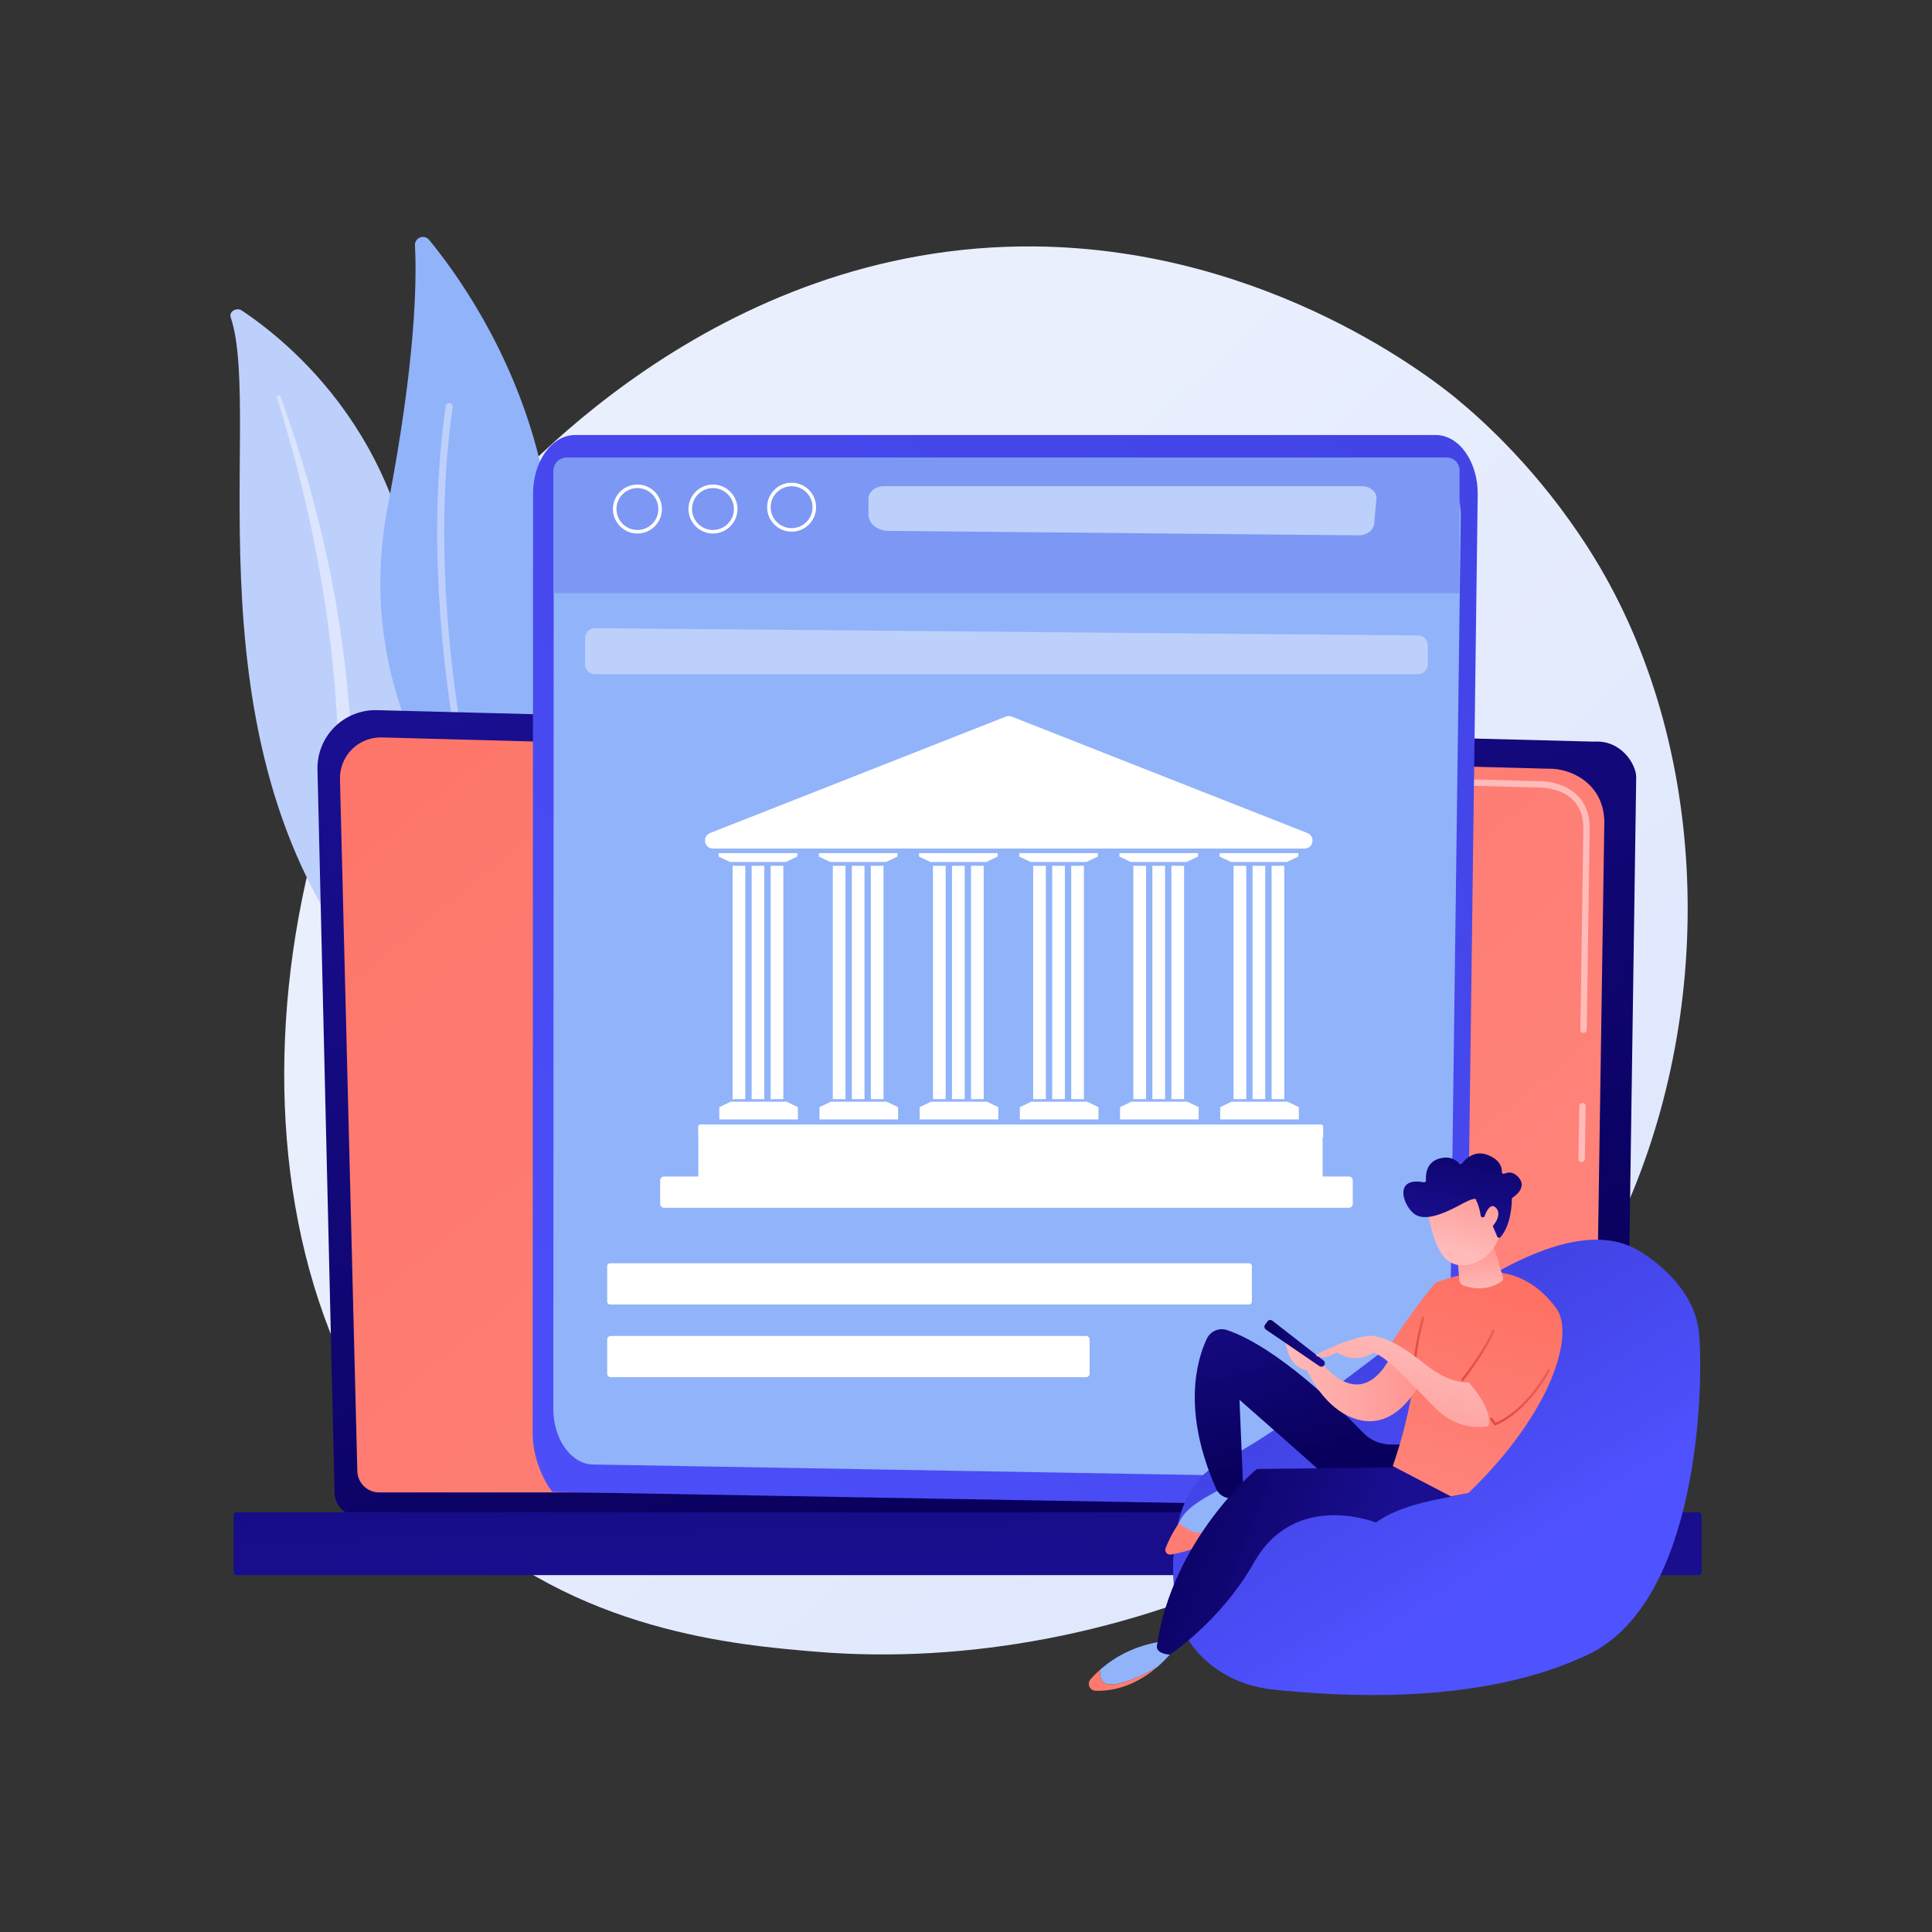 <?xml version="1.0" encoding="utf-8"?>
<!-- Generator: Adobe Illustrator 27.5.0, SVG Export Plug-In . SVG Version: 6.00 Build 0)  -->
<svg version="1.1" xmlns="http://www.w3.org/2000/svg" xmlns:xlink="http://www.w3.org/1999/xlink" x="0px" y="0px"
	 viewBox="0 0 3710 3710" style="enable-background:new 0 0 3710 3710;" xml:space="preserve">
<rect x="0" y="0" width="3710" height="3710" fill="#333333" stroke="none"/>
<g id="Illustration">
	<g>
		<linearGradient id="SVGID_1_" gradientUnits="userSpaceOnUse" x1="3404.738" y1="3528.584" x2="1417.793" y2="1383.944">
			<stop  offset="0" style="stop-color:#DAE3FE"/>
			<stop  offset="1" style="stop-color:#E9EFFD"/>
		</linearGradient>
		<path style="fill:url(#SVGID_1_);" d="M3127.845,2306.434c-273.021,638.154-993.708,912.257-1558.377,865.522
			c-154.178-12.76-464.387-38.435-706.601-267.489c-465.155-439.883-393.517-1359.36,51.77-1900.698
			c57.344-69.713,454.268-536.783,1072.801-530.531c452.856,4.578,770.712,260.39,809.361,292.259
			c48.825,40.259,156.514,135.929,253.568,287.702C3278.41,1409.814,3298.455,1907.651,3127.845,2306.434z"/>
		<g>
			<path style="fill:#BDD0FB;" d="M442.971,609.177c-3.639-10.829,11.247-19.649,21.51-12.808
				c104.215,69.46,358.968,282.836,339.495,699.279c-24.432,522.489,117.604,698.993,283.208,799.255
				c0,0-217.715-34.043-369.404-212.435C345.35,1444.475,507.673,801.719,442.971,609.177z"/>
			
				<linearGradient id="SVGID_00000078027371444878587830000013517172483955579314_" gradientUnits="userSpaceOnUse" x1="531.656" y1="1411.351" x2="1013.85" y2="1411.351">
				<stop  offset="0" style="stop-color:#DAE3FE"/>
				<stop  offset="1" style="stop-color:#E9EFFD"/>
			</linearGradient>
			<path style="fill:url(#SVGID_00000078027371444878587830000013517172483955579314_);" d="M531.774,763.333
				c17.497,56.271,33.693,112.841,47.459,169.901c14.112,56.978,26.211,114.348,36.215,172.011
				c9.747,57.698,18.236,115.574,23.863,173.744c5.929,58.138,8.959,116.5,11.764,175.112c3.182,58.555,6.002,117.568,15.82,176.345
				c9.735,58.663,27.75,117.071,57.653,170.604c7.471,13.34,15.256,26.607,23.879,39.324c8.35,12.867,17.371,25.402,26.652,37.785
				c18.711,24.689,39.381,48.3,62.023,70.427c45.425,44.158,98.775,82.106,156.528,113.041c6.079,3.256,14.191,1.555,18.12-3.799
				c3.858-5.256,2.246-12.081-3.568-15.409l-0.041-0.024c-13.79-7.874-27.454-15.878-40.643-24.392
				c-6.677-4.165-13.119-8.582-19.657-12.89c-6.335-4.522-12.882-8.827-19.043-13.518c-25.015-18.386-48.461-38.308-70.041-59.672
				c-43.361-42.492-79.43-90.99-108.102-142.085c-14.002-25.704-25.764-52.307-35.094-79.66
				c-9.307-27.361-16.179-55.442-21.194-83.927c-10.04-57.002-13.389-115.379-17.058-173.899
				c-3.757-58.527-7.999-117.307-15.032-175.778c-3.425-29.242-7.459-58.413-12.096-87.493c-2.221-14.553-4.769-29.058-7.286-43.566
				c-2.679-14.483-5.45-28.949-8.357-43.39c-11.754-57.743-25.549-115.098-41.43-171.947
				c-16.198-56.775-34.143-113.117-54.584-168.706c-0.585-1.589-2.559-2.432-4.411-1.882
				C532.314,760.125,531.295,761.783,531.774,763.333z"/>
		</g>
		<g>
			<g>
				<path style="fill:#91B3FA;" d="M939.963,1587.965c-8.078,15.4-29.259,17.544-40.435,4.221
					c-61.669-73.512-217.233-297.126-154.555-622.389c52.928-274.67,55.527-428.637,51.863-498.614
					c-0.775-14.797,17.791-21.983,27.202-10.538C927.871,586.917,1232.691,1029.946,939.963,1587.965z"/>
				<path style="fill:#BDD0FB;" d="M916.615,1584.917c-0.388,0.188-0.799,0.34-1.232,0.453c-3.626,0.954-7.339-1.212-8.294-4.837
					c-1.082-4.111-107.538-415.486-51.196-800.72c0.543-3.707,3.99-6.275,7.702-5.736c3.711,0.544,6.278,3.99,5.736,7.702
					c-55.932,382.43,49.815,791.215,50.889,795.298C921.062,1580.271,919.482,1583.532,916.615,1584.917z"/>
			</g>
		</g>
		<g>
			
				<linearGradient id="SVGID_00000096759969454078583460000012078761961996384927_" gradientUnits="userSpaceOnUse" x1="-944.924" y1="2804.983" x2="-380.188" y2="1110.77" gradientTransform="matrix(-1 0 0 1 1155.777 0)">
				<stop  offset="0" style="stop-color:#09005D"/>
				<stop  offset="1" style="stop-color:#1A0F91"/>
			</linearGradient>
			<path style="fill:url(#SVGID_00000096759969454078583460000012078761961996384927_);" d="M642.506,2866.444
				c0,24.297,19.898,44.176,44.218,44.176h2391.143c24.32,0,44.218-19.879,44.218-44.176l19.896-1374.124
				c0-24.296-28.625-71.73-81.087-68.165l-2336.889-60.467c-30.515-0.789-60.019,10.955-81.627,32.494
				c-21.609,21.538-33.432,50.986-32.711,81.473L642.506,2866.444z"/>
			
				<linearGradient id="SVGID_00000075163975350021168600000011118955377431900813_" gradientUnits="userSpaceOnUse" x1="447.812" y1="436.614" x2="4066.683" y2="4856.657">
				<stop  offset="0" style="stop-color:#FE7062"/>
				<stop  offset="1" style="stop-color:#FF928E"/>
			</linearGradient>
			<path style="fill:url(#SVGID_00000075163975350021168600000011118955377431900813_);" d="M686.161,2824.063
				c0,23.008,18.825,41.833,41.833,41.833h2292.209c23.008,0,41.833-18.826,41.833-41.833l18.776-1247.442
				c-2.211-75.068-68.025-102.048-107.92-100.455l-2239.696-60.087c-21.438-0.575-42.165,7.684-57.349,22.829
				c-15.184,15.145-23.534,35.871-22.997,57.31L686.161,2824.063z"/>
			<g>
				
					<linearGradient id="SVGID_00000036231611636678652860000002951397126076714684_" gradientUnits="userSpaceOnUse" x1="3416.72" y1="1572.043" x2="3732.438" y2="1069.612">
					<stop  offset="0" style="stop-color:#FEBBBA"/>
					<stop  offset="1" style="stop-color:#FF928E"/>
				</linearGradient>
				<path style="fill:url(#SVGID_00000036231611636678652860000002951397126076714684_);" d="M3037.268,2231.44
					c-0.031,0-0.061,0-0.092,0c-3.387-0.049-6.092-2.833-6.04-6.223l1.484-101.165c0.049-3.354,2.784-6.04,6.125-6.04
					c0.031,0,0.061,0,0.092,0c3.387,0.049,6.092,2.833,6.04,6.223l-1.484,101.165
					C3043.345,2228.754,3040.609,2231.44,3037.268,2231.44z"/>
				
					<linearGradient id="SVGID_00000178894460208498548750000001225815445948376227_" gradientUnits="userSpaceOnUse" x1="2930.956" y1="1266.799" x2="3246.673" y2="764.368">
					<stop  offset="0" style="stop-color:#FEBBBA"/>
					<stop  offset="1" style="stop-color:#FF928E"/>
				</linearGradient>
				<path style="fill:url(#SVGID_00000178894460208498548750000001225815445948376227_);" d="M3040.909,1983.532
					c-0.031,0-0.061,0-0.092,0c-3.387-0.049-6.092-2.839-6.04-6.223l5.688-387.466c-0.107-23.015-7.092-41.391-20.766-54.493
					c-25.524-24.453-66.046-23.205-67.754-23.125l-715.856-19.197c-3.384-0.086-6.055-2.907-5.963-6.291
					c0.089-3.384,2.689-6.266,6.294-5.96l715.431,19.197c4.452-0.263,47.597-1.01,76.33,26.521
					c16.164,15.488,24.422,36.826,24.545,63.409l-5.691,387.589C3046.986,1980.846,3044.25,1983.532,3040.909,1983.532z"/>
			</g>
			
				<linearGradient id="SVGID_00000129903618534114488360000014599447821097899404_" gradientUnits="userSpaceOnUse" x1="1827.832" y1="1755.314" x2="1861.9" y2="3118.01">
				<stop  offset="0" style="stop-color:#09005D"/>
				<stop  offset="1" style="stop-color:#1A0F91"/>
			</linearGradient>
			<path style="fill:url(#SVGID_00000129903618534114488360000014599447821097899404_);" d="M454.18,3024.688h2807.756
				c3.11,0,5.654-2.544,5.654-5.654v-109.428c0-3.11-2.544-5.654-5.654-5.654H454.18c-3.109,0-5.654,2.544-5.654,5.654v109.428
				C448.526,3022.144,451.07,3024.688,454.18,3024.688z"/>
		</g>
		<g>
			<g>
				
					<linearGradient id="SVGID_00000007393098747524416620000010223273272516610716_" gradientUnits="userSpaceOnUse" x1="3030.082" y1="440.159" x2="585.934" y2="3541.169">
					<stop  offset="0" style="stop-color:#4042E2"/>
					<stop  offset="1" style="stop-color:#4F52FF"/>
				</linearGradient>
				<path style="fill:url(#SVGID_00000007393098747524416620000010223273272516610716_);" d="M1104.21,835.356h1652.849
					c45.067,0,81.37,51.674,80.553,114.659l-23.254,1792.407c-1.094,84.358-50.728,151.64-152.316,150.582l-1600.844-28.081
					c-2.885-0.774-38.35-51.003-38.324-112.675l0.769-1804.343C1023.67,885.735,1059.733,835.356,1104.21,835.356z"/>
				<path style="fill:#91B3FA;" d="M1140.661,883.895h1587.122c43.275,0,78.135,49.097,77.35,108.942l-22.329,1703.044
					c-1.051,80.153-48.711,144.08-106.666,143.074l-1537.186-26.681c-42.362-0.735-76.417-48.46-76.392-107.057l0.738-1714.384
					C1063.324,931.763,1097.953,883.895,1140.661,883.895z"/>
			</g>
			<g>
				<path style="fill:#7D97F4;" d="M2802.725,1139.023H1062.56V904.471c0-14.308,11.599-25.907,25.907-25.907h1689.809
					c13.503,0,24.449,10.946,24.449,24.449V1139.023z"/>
				<path style="fill:#BDD0FB;" d="M2608.866,1027.988l-902.797-8.562c-21.282-0.202-38.405-14.258-38.409-31.53l-0.006-30.1
					c-0.003-13.326,13.309-24.129,29.73-24.129h917.953c16.188,0,28.966,11.16,27.777,24.261l-4.335,47.771
					C2637.629,1018.374,2624.527,1028.136,2608.866,1027.988z"/>
				<path style="fill:#BDD0FB;" d="M2722.76,1294.678H1142.437c-10.485,0-18.984-8.467-18.984-18.911v-50.585
					c0-10.51,8.602-19.003,19.152-18.91l1580.323,13.919c10.419,0.092,18.816,8.531,18.816,18.91v36.666
					C2741.744,1286.211,2733.245,1294.678,2722.76,1294.678z"/>
				<path style="fill:#FFFFFF;" d="M1520.106,1020.974c-25.925,0-47.017-21.092-47.017-47.018c0-25.927,21.092-47.018,47.017-47.018
					c25.928,0,47.02,21.091,47.02,47.018C1567.126,999.883,1546.035,1020.974,1520.106,1020.974z M1520.106,933.727
					c-22.182,0-40.227,18.047-40.227,40.229s18.045,40.229,40.227,40.229c22.182,0,40.23-18.046,40.23-40.229
					S1542.289,933.727,1520.106,933.727z"/>
				<path style="fill:#FFFFFF;" d="M1369.12,1024.511c-25.928,0-47.02-21.091-47.02-47.018c0-25.927,21.092-47.018,47.02-47.018
					c25.929,0,47.02,21.092,47.02,47.018C1416.14,1003.42,1395.049,1024.511,1369.12,1024.511z M1369.12,937.264
					c-22.182,0-40.23,18.047-40.23,40.229c0,22.182,18.048,40.229,40.23,40.229s40.23-18.047,40.23-40.229
					C1409.351,955.311,1391.302,937.264,1369.12,937.264z"/>
				<path style="fill:#FFFFFF;" d="M1224.035,1024.511c-25.925,0-47.017-21.091-47.017-47.018c0-25.927,21.092-47.018,47.017-47.018
					c25.928,0,47.02,21.092,47.02,47.018C1271.055,1003.42,1249.964,1024.511,1224.035,1024.511z M1224.035,937.264
					c-22.182,0-40.227,18.047-40.227,40.229c0,22.182,18.045,40.229,40.227,40.229s40.23-18.047,40.23-40.229
					C1264.266,955.311,1246.218,937.264,1224.035,937.264z"/>
				<g>
					<path style="fill:#FFFFFF;" d="M2535.285,2298.557H1345.5c-2.485,0-4.5-2.015-4.5-4.5v-129.955c0-2.485,2.015-4.5,4.5-4.5
						h1189.785c2.485,0,4.5,2.015,4.5,4.5v129.955C2539.785,2296.542,2537.77,2298.557,2535.285,2298.557z"/>
					<path style="fill:#FFFFFF;" d="M2590.15,2319.323H1275.219c-4.174,0-7.558-3.384-7.558-7.558v-44.997
						c0-4.174,3.384-7.558,7.558-7.558H2590.15c4.174,0,7.558,3.384,7.558,7.558v44.997
						C2597.708,2315.94,2594.324,2319.323,2590.15,2319.323z"/>
					<path style="fill:#FFFFFF;" d="M2504.96,1629.52H1369.266c-17.072,0-21.549-23.595-5.665-29.85l567.847-223.582
						c3.64-1.433,7.689-1.433,11.329,0l567.847,223.582C2526.51,1605.925,2522.032,1629.52,2504.96,1629.52z"/>
					<g>
						<g>
							<g>
								<rect x="1406.821" y="1662.589" style="fill:#FFFFFF;" width="24.354" height="448.1"/>
								<rect x="1443.351" y="1662.589" style="fill:#FFFFFF;" width="24.353" height="448.1"/>
								<rect x="1479.881" y="1662.589" style="fill:#FFFFFF;" width="24.353" height="448.1"/>
							</g>
							<polygon style="fill:#FFFFFF;" points="1531.023,1638.236 1380.032,1638.236 1380.032,1644.792 1401.95,1655.283 
								1509.105,1655.283 1531.023,1644.792 							"/>
							<polygon style="fill:#FFFFFF;" points="1532.24,2149.655 1381.25,2149.655 1381.25,2126.051 1403.168,2115.56 
								1510.322,2115.56 1532.24,2126.051 							"/>
						</g>
						<g>
							<g>
								<rect x="1599.212" y="1662.589" style="fill:#FFFFFF;" width="24.353" height="448.1"/>
								<rect x="1635.742" y="1662.589" style="fill:#FFFFFF;" width="24.353" height="448.1"/>
								<rect x="1672.272" y="1662.589" style="fill:#FFFFFF;" width="24.353" height="448.1"/>
							</g>
							<polygon style="fill:#FFFFFF;" points="1723.413,1638.236 1572.423,1638.236 1572.423,1644.792 1594.341,1655.283 
								1701.495,1655.283 1723.413,1644.792 							"/>
							<polygon style="fill:#FFFFFF;" points="1724.631,2149.655 1573.641,2149.655 1573.641,2126.051 1595.559,2115.56 
								1702.713,2115.56 1724.631,2126.051 							"/>
						</g>
						<g>
							<g>
								<rect x="1791.602" y="1662.589" style="fill:#FFFFFF;" width="24.354" height="448.1"/>
								<rect x="1828.132" y="1662.589" style="fill:#FFFFFF;" width="24.354" height="448.1"/>
								<rect x="1864.662" y="1662.589" style="fill:#FFFFFF;" width="24.353" height="448.1"/>
							</g>
							<polygon style="fill:#FFFFFF;" points="1915.804,1638.236 1764.814,1638.236 1764.814,1644.792 1786.732,1655.283 
								1893.886,1655.283 1915.804,1644.792 							"/>
							<polygon style="fill:#FFFFFF;" points="1917.022,2149.655 1766.032,2149.655 1766.032,2126.051 1787.949,2115.56 
								1895.104,2115.56 1917.022,2126.051 							"/>
						</g>
						<g>
							<g>
								<rect x="1983.993" y="1662.589" style="fill:#FFFFFF;" width="24.353" height="448.1"/>
								<rect x="2020.523" y="1662.589" style="fill:#FFFFFF;" width="24.353" height="448.1"/>
								<rect x="2057.053" y="1662.589" style="fill:#FFFFFF;" width="24.353" height="448.1"/>
							</g>
							<polygon style="fill:#FFFFFF;" points="2108.195,1638.236 1957.205,1638.236 1957.205,1644.792 1979.123,1655.283 
								2086.277,1655.283 2108.195,1644.792 							"/>
							<polygon style="fill:#FFFFFF;" points="2109.413,2149.655 1958.422,2149.655 1958.422,2126.051 1980.34,2115.56 
								2087.495,2115.56 2109.413,2126.051 							"/>
						</g>
						<g>
							<g>
								<rect x="2176.384" y="1662.589" style="fill:#FFFFFF;" width="24.353" height="448.1"/>
								<rect x="2212.914" y="1662.589" style="fill:#FFFFFF;" width="24.354" height="448.1"/>
								<rect x="2249.444" y="1662.589" style="fill:#FFFFFF;" width="24.353" height="448.1"/>
							</g>
							<polygon style="fill:#FFFFFF;" points="2300.586,1638.236 2149.595,1638.236 2149.595,1644.792 2171.513,1655.283 
								2278.668,1655.283 2300.586,1644.792 							"/>
							<polygon style="fill:#FFFFFF;" points="2301.803,2149.655 2150.813,2149.655 2150.813,2126.051 2172.731,2115.56 
								2279.885,2115.56 2301.803,2126.051 							"/>
						</g>
						<g>
							<g>
								<rect x="2368.775" y="1662.589" style="fill:#FFFFFF;" width="24.353" height="448.1"/>
								<rect x="2405.305" y="1662.589" style="fill:#FFFFFF;" width="24.353" height="448.1"/>
								<rect x="2441.835" y="1662.589" style="fill:#FFFFFF;" width="24.353" height="448.1"/>
							</g>
							<polygon style="fill:#FFFFFF;" points="2492.977,1638.236 2341.987,1638.236 2341.987,1644.792 2363.904,1655.283 
								2471.059,1655.283 2492.977,1644.792 							"/>
							<polygon style="fill:#FFFFFF;" points="2494.194,2149.655 2343.204,2149.655 2343.204,2126.051 2365.122,2115.56 
								2472.276,2115.56 2494.194,2126.051 							"/>
						</g>
					</g>
					<path style="fill:#FFFFFF;" d="M2537.572,2185.875H1344.281c-1.816,0-3.287-1.472-3.287-3.287v-19.573
						c0-1.816,1.472-3.288,3.287-3.288h1193.292c1.816,0,3.287,1.472,3.287,3.288v19.573
						C2540.86,2184.403,2539.388,2185.875,2537.572,2185.875z"/>
				</g>
				<path style="fill:#FFFFFF;" d="M2398.624,2505.015H1171.317c-2.946,0-5.333-2.388-5.333-5.333v-68.545
					c0-2.946,2.388-5.333,5.333-5.333h1227.306c2.946,0,5.333,2.388,5.333,5.333v68.545
					C2403.957,2502.627,2401.569,2505.015,2398.624,2505.015z"/>
				<path style="fill:#FFFFFF;" d="M2085.51,2644.627h-912.631c-3.807,0-6.894-3.087-6.894-6.894v-65.424
					c0-3.808,3.087-6.894,6.894-6.894h912.631c3.808,0,6.894,3.087,6.894,6.894v65.424
					C2092.404,2641.54,2089.317,2644.627,2085.51,2644.627z"/>
			</g>
		</g>
		<g>
			
				<linearGradient id="SVGID_00000044857163804064063400000003039830128871532203_" gradientUnits="userSpaceOnUse" x1="439.377" y1="2580.656" x2="157.232" y2="3029.194" gradientTransform="matrix(-1 0 0 1 3049.408 0)">
				<stop  offset="0" style="stop-color:#4042E2"/>
				<stop  offset="1" style="stop-color:#4F52FF"/>
			</linearGradient>
			<path style="fill:url(#SVGID_00000044857163804064063400000003039830128871532203_);" d="M3147.373,2401.867
				c0,0,106.519,59.007,115.332,158.874s0.733,514.373-212.864,616.394c-213.598,102.021-496.33,78.509-604.553,67.356
				s-168.229-84.704-181.633-135.345s-35.055-239.287,78.794-300.138c113.849-60.851,233.424-154.076,352.909-244.853
				C2814.841,2473.377,3019.611,2325.194,3147.373,2401.867z"/>
			<path style="fill:#91B3FA;" d="M2376.02,2843.435c0,0,28.749,1.521,32.274,60.668c0,0-66.664,59.761-156.715,73.985
				c-6.76,1.068,9.451-46.149,11.888-52.544C2275.064,2895.111,2311.584,2875.512,2376.02,2843.435z"/>
			
				<linearGradient id="SVGID_00000057826628427913341430000000200787430767619214_" gradientUnits="userSpaceOnUse" x1="541.049" y1="2793.661" x2="647.391" y2="2393.104" gradientTransform="matrix(-1 0 0 1 3049.408 0)">
				<stop  offset="0" style="stop-color:#09005D"/>
				<stop  offset="1" style="stop-color:#1A0F91"/>
			</linearGradient>
			<path style="fill:url(#SVGID_00000057826628427913341430000000200787430767619214_);" d="M2699.796,2773.889h-28.862
				c-19.977,0-39.072-8.062-52.975-22.407c-47.79-49.313-167.231-165.394-261.643-197.382c-15.359-5.204-32.133,2.184-39.014,16.868
				c-19.708,42.051-47.36,139.915,18.121,288.031c7.255,16.411,27.838,23.385,42.759,13.417c4.243-2.835,7.31-6.577,9.199-11.226
				l-7.2-173.125c0,0,158.834,138.918,186.442,165.727C2594.231,2880.601,2734.565,2864.261,2699.796,2773.889z"/>
			<path style="fill:#91B3FA;" d="M2113.266,3205.655c25.423-22.277,65.931-47.275,124.408-54.442l19.776,12.096
				c0,0-12.611,18.602-35.649,38.25c-21.174,12.298-53.868,28.955-80.974,32.565
				C2114.475,3237.634,2110.588,3221.71,2113.266,3205.655z"/>
			
				<linearGradient id="SVGID_00000115509962517302783730000007481802685594929548_" gradientUnits="userSpaceOnUse" x1="934.896" y1="3095.926" x2="520.118" y2="2757.111" gradientTransform="matrix(-1 0 0 1 3049.408 0)">
				<stop  offset="0" style="stop-color:#FE7062"/>
				<stop  offset="1" style="stop-color:#FF928E"/>
			</linearGradient>
			<path style="fill:url(#SVGID_00000115509962517302783730000007481802685594929548_);" d="M2263.468,2925.543
				c15.662,5.069,22.55,27.259,62.293,12.585c38.45-14.196,67.033-32.504,81.739-43.062c0.328,2.861,0.605,5.849,0.795,9.036
				c0,0-70.291,66.858-160.341,81.082c-6.76,1.068-12.118-5.681-9.681-12.076C2242.645,2961.633,2250.53,2944.227,2263.468,2925.543
				z"/>
			
				<linearGradient id="SVGID_00000105426305069267192530000016552256407359663748_" gradientUnits="userSpaceOnUse" x1="1047.409" y1="3338.859" x2="632.632" y2="3000.045" gradientTransform="matrix(-1 0 0 1 3049.408 0)">
				<stop  offset="0" style="stop-color:#FE7062"/>
				<stop  offset="1" style="stop-color:#FF928E"/>
			</linearGradient>
			<path style="fill:url(#SVGID_00000105426305069267192530000016552256407359663748_);" d="M2094.114,3224.678
				c5.012-5.696,11.409-12.239,19.152-19.023c-2.678,16.055,1.209,31.979,27.562,28.469c27.105-3.61,59.8-20.267,80.974-32.565
				c-26.538,22.633-66.916,46.655-117.878,45.245C2092.604,3246.49,2086.634,3233.18,2094.114,3224.678z"/>
			
				<linearGradient id="SVGID_00000029764590603295739660000017581905966887129022_" gradientUnits="userSpaceOnUse" x1="843.527" y1="2898.445" x2="431.161" y2="3053.986" gradientTransform="matrix(-1 0 0 1 3049.408 0)">
				<stop  offset="0" style="stop-color:#09005D"/>
				<stop  offset="1" style="stop-color:#1A0F91"/>
			</linearGradient>
			<path style="fill:url(#SVGID_00000029764590603295739660000017581905966887129022_);" d="M2697.576,2817.785l-284.103,3.076
				c0,0-162.244,134.233-191.672,338.917c0,0-4.885,15.054,24.442,17.629c0,0,98.091-64.066,162.051-177.333
				c78.424-138.883,233.792-76.366,233.792-76.366c51.05-36.805,123.186-44.3,177.53-56.562L2697.576,2817.785z"/>
			
				<linearGradient id="SVGID_00000169525760817147286250000005195024265716467606_" gradientUnits="userSpaceOnUse" x1="173.074" y1="2438.88" x2="387.509" y2="3191.192" gradientTransform="matrix(-1 0 0 1 3049.408 0)">
				<stop  offset="0" style="stop-color:#FE7062"/>
				<stop  offset="1" style="stop-color:#FF928E"/>
			</linearGradient>
			<path style="fill:url(#SVGID_00000169525760817147286250000005195024265716467606_);" d="M2674.478,2815.281
				c0,0,34.779-94.541,42.254-186.402c0,0-25.444-21.867-41.347-31.301c-5.15-3.055-7.095-9.517-4.491-14.91
				c11.693-24.221,82.402-119.33,87.698-120.651c28.79-7.185,146.861-63.325,230.017,50.421
				c35.688,48.816-7.082,199.088-168.991,354.71l-33.402,6.389L2674.478,2815.281z"/>
			
				<linearGradient id="SVGID_00000028299456735508723810000015947797228229382294_" gradientUnits="userSpaceOnUse" x1="202.482" y1="2479.661" x2="212.336" y2="2390.975" gradientTransform="matrix(-1 0 0 1 3049.408 0)">
				<stop  offset="0" style="stop-color:#FEBBBA"/>
				<stop  offset="1" style="stop-color:#FF928E"/>
			</linearGradient>
			<path style="fill:url(#SVGID_00000028299456735508723810000015947797228229382294_);" d="M2864.863,2381.768l21.143,70.515
				c0.969,3.231-0.228,6.729-3.011,8.635c-10.179,6.972-36.783,20.836-73.279,7.362c-4.174-1.541-7.034-5.439-7.396-9.874
				l-5.012-61.43L2864.863,2381.768z"/>
			<g>
				
					<linearGradient id="SVGID_00000056394094983407804330000003127318278256528824_" gradientUnits="userSpaceOnUse" x1="255.04" y1="2402.3" x2="211.607" y2="2259.048" gradientTransform="matrix(-1 0 0 1 3049.408 0)">
					<stop  offset="0" style="stop-color:#FEBBBA"/>
					<stop  offset="1" style="stop-color:#FF928E"/>
				</linearGradient>
				<path style="fill:url(#SVGID_00000056394094983407804330000003127318278256528824_);" d="M2741.061,2324.661
					c0,0,10.395,73.097,38.474,95.576c28.079,22.479,82.787,5.553,101.265-49.553l-36.817-94.221L2741.061,2324.661z"/>
				
					<linearGradient id="SVGID_00000178883906648736668840000002848038107911059599_" gradientUnits="userSpaceOnUse" x1="215.846" y1="2139.264" x2="256.228" y2="2369.587" gradientTransform="matrix(-1 0 0 1 3049.408 0)">
					<stop  offset="0" style="stop-color:#09005D"/>
					<stop  offset="1" style="stop-color:#1A0F91"/>
				</linearGradient>
				<path style="fill:url(#SVGID_00000178883906648736668840000002848038107911059599_);" d="M2848.131,2337.434
					c-2.136,0.688-4.372-0.681-4.705-2.9c-1.013-6.748-3.544-20.102-8.666-29.197c0,0,2.679-9.591-24.237,4.897
					c-26.916,14.488-67.344,35.769-91.146,23.096c-23.206-12.355-46.712-74.537,14.618-63.016c2.333,0.438,4.479-1.421,4.304-3.789
					c-0.753-10.219,0.261-33.731,24.07-41.278c22.28-7.062,34.478,2.996,39.504,9.067c1.479,1.786,4.223,1.75,5.633-0.09
					c6.675-8.714,24.8-27.26,51.484-15.501c21.979,9.686,25.396,23.224,25.034,31.659c-0.117,2.733,2.656,4.585,5.141,3.441
					c6.731-3.1,17.558-4.711,27.929,8.284c14.338,17.965-6.151,33.544-12.298,37.628c-1.007,0.669-1.633,1.779-1.641,2.988
					c-0.058,9.343-1.512,50.096-21.938,73.084c-1.769,1.99-5.037,1.407-6.068-1.048l-15.727-37.471
					c-0.73-1.74-2.671-2.632-4.467-2.053L2848.131,2337.434z"/>
				
					<linearGradient id="SVGID_00000047747242824462647860000011113802595191469192_" gradientUnits="userSpaceOnUse" x1="210.052" y1="2415.94" x2="166.619" y2="2272.687" gradientTransform="matrix(-1 0 0 1 3049.408 0)">
					<stop  offset="0" style="stop-color:#FEBBBA"/>
					<stop  offset="1" style="stop-color:#FF928E"/>
				</linearGradient>
				<path style="fill:url(#SVGID_00000047747242824462647860000011113802595191469192_);" d="M2847.799,2345.042
					c0,0,9.604-39.115,24.192-26.416c14.588,12.7-3.803,40.651-20.515,45.979L2847.799,2345.042z"/>
			</g>
			
				<linearGradient id="SVGID_00000131364988646115534950000000687400306910022296_" gradientUnits="userSpaceOnUse" x1="2714.497" y1="2579.315" x2="2735.324" y2="2579.315">
				<stop  offset="0" style="stop-color:#E1473D"/>
				<stop  offset="1" style="stop-color:#E9605A"/>
			</linearGradient>
			<path style="fill:url(#SVGID_00000131364988646115534950000000687400306910022296_);" d="M2716.731,2631.113
				c-1.232,0-2.23-0.996-2.233-2.228c-0.143-42.714,16.281-99.199,16.445-99.763c0.352-1.18,1.587-1.854,2.774-1.517
				c1.187,0.349,1.863,1.59,1.517,2.774c-0.164,0.562-16.409,56.437-16.269,98.495c0.006,1.232-0.992,2.237-2.228,2.24H2716.731z"/>
			
				<linearGradient id="SVGID_00000165914671484623377100000005218767150377622924_" gradientUnits="userSpaceOnUse" x1="2806.257" y1="2602.243" x2="2870.238" y2="2602.243">
				<stop  offset="0" style="stop-color:#E1473D"/>
				<stop  offset="1" style="stop-color:#E9605A"/>
			</linearGradient>
			<path style="fill:url(#SVGID_00000165914671484623377100000005218767150377622924_);" d="M2808.492,2651.828
				c-0.486,0-0.974-0.155-1.384-0.479c-0.971-0.765-1.135-2.17-0.37-3.138c0.44-0.558,44.222-56.218,59.186-94.137
				c0.452-1.15,1.757-1.708,2.898-1.259c1.15,0.452,1.712,1.751,1.259,2.898c-15.207,38.535-59.392,94.704-59.835,95.266
				C2809.806,2651.536,2809.15,2651.828,2808.492,2651.828z"/>
			
				<linearGradient id="SVGID_00000132070720851883311180000009176619212745752203_" gradientUnits="userSpaceOnUse" x1="2861.589" y1="2683.458" x2="2976.256" y2="2683.458">
				<stop  offset="0" style="stop-color:#E1473D"/>
				<stop  offset="1" style="stop-color:#E9605A"/>
			</linearGradient>
			<path style="fill:url(#SVGID_00000132070720851883311180000009176619212745752203_);" d="M2870.37,2737.75l-8.37-11.832
				c-0.713-1.008-0.473-2.4,0.534-3.114c1.005-0.722,2.401-0.474,3.114,0.534l6.276,8.87
				c61.611-27.395,99.724-101.071,100.106-101.818c0.558-1.102,1.906-1.542,3.004-0.977c1.102,0.562,1.539,1.906,0.977,3.004
				c-0.391,0.771-39.928,77.197-103.981,104.622L2870.37,2737.75z"/>
			
				<linearGradient id="SVGID_00000055665976694485557680000016825222300881367733_" gradientUnits="userSpaceOnUse" x1="2466.408" y1="2650.501" x2="2738.033" y2="2650.501">
				<stop  offset="0" style="stop-color:#FEBBBA"/>
				<stop  offset="1" style="stop-color:#FF928E"/>
			</linearGradient>
			<path style="fill:url(#SVGID_00000055665976694485557680000016825222300881367733_);" d="M2677.846,2588.091
				c0,0-46.661,134.387-137.597,32.103l-8.658-3.843l-65.182-44.555l7.263,25.799c4.017,14.266,14.368,25.893,28.074,31.533
				l8.587,3.533c16.34,33.962,51.355,85.43,105.274,95.191c80.922,14.651,122.428-94.683,122.428-94.683L2677.846,2588.091z"/>
			
				<linearGradient id="SVGID_00000049924019744088579310000000666759258739250071_" gradientUnits="userSpaceOnUse" x1="2428.046" y1="2579.623" x2="2544.073" y2="2579.623">
				<stop  offset="0" style="stop-color:#09005D"/>
				<stop  offset="1" style="stop-color:#1A0F91"/>
			</linearGradient>
			<path style="fill:url(#SVGID_00000049924019744088579310000000666759258739250071_);" d="M2433.902,2537.485l-4.573,6.263
				c-2.221,3.042-1.485,7.318,1.625,9.442l102.684,70.146c2.719,1.857,6.386,1.453,8.635-0.951c2.679-2.865,2.322-7.411-0.773-9.821
				l-98.111-76.409C2440.418,2533.841,2436.122,2534.444,2433.902,2537.485z"/>
			
				<linearGradient id="SVGID_00000049187656301341875400000013333559858020652459_" gradientUnits="userSpaceOnUse" x1="2723.163" y1="2558.83" x2="2645.693" y2="2839.323">
				<stop  offset="0" style="stop-color:#FEBBBA"/>
				<stop  offset="1" style="stop-color:#FF928E"/>
			</linearGradient>
			<path style="fill:url(#SVGID_00000049187656301341875400000013333559858020652459_);" d="M2526.6,2602.244
				c-1.293-1.131,79.347-40.602,109.708-36.988c29.568,3.519,64.349,25.613,96.781,51.796
				c29.198,23.573,59.231,38.784,87.412,37.607c0,0,48.216,52.439,37.531,84.067c0,0-53.54,12.649-99.248-32.484
				c-43.457-42.91-91.445-97.603-118.45-107.57c-2.263-0.835-4.747-0.537-6.782,0.758c-8.113,5.166-33.429,17.566-66.579-2.255
				C2566.972,2597.175,2540.004,2613.966,2526.6,2602.244z"/>
		</g>
	</g>
</g>
</svg>
